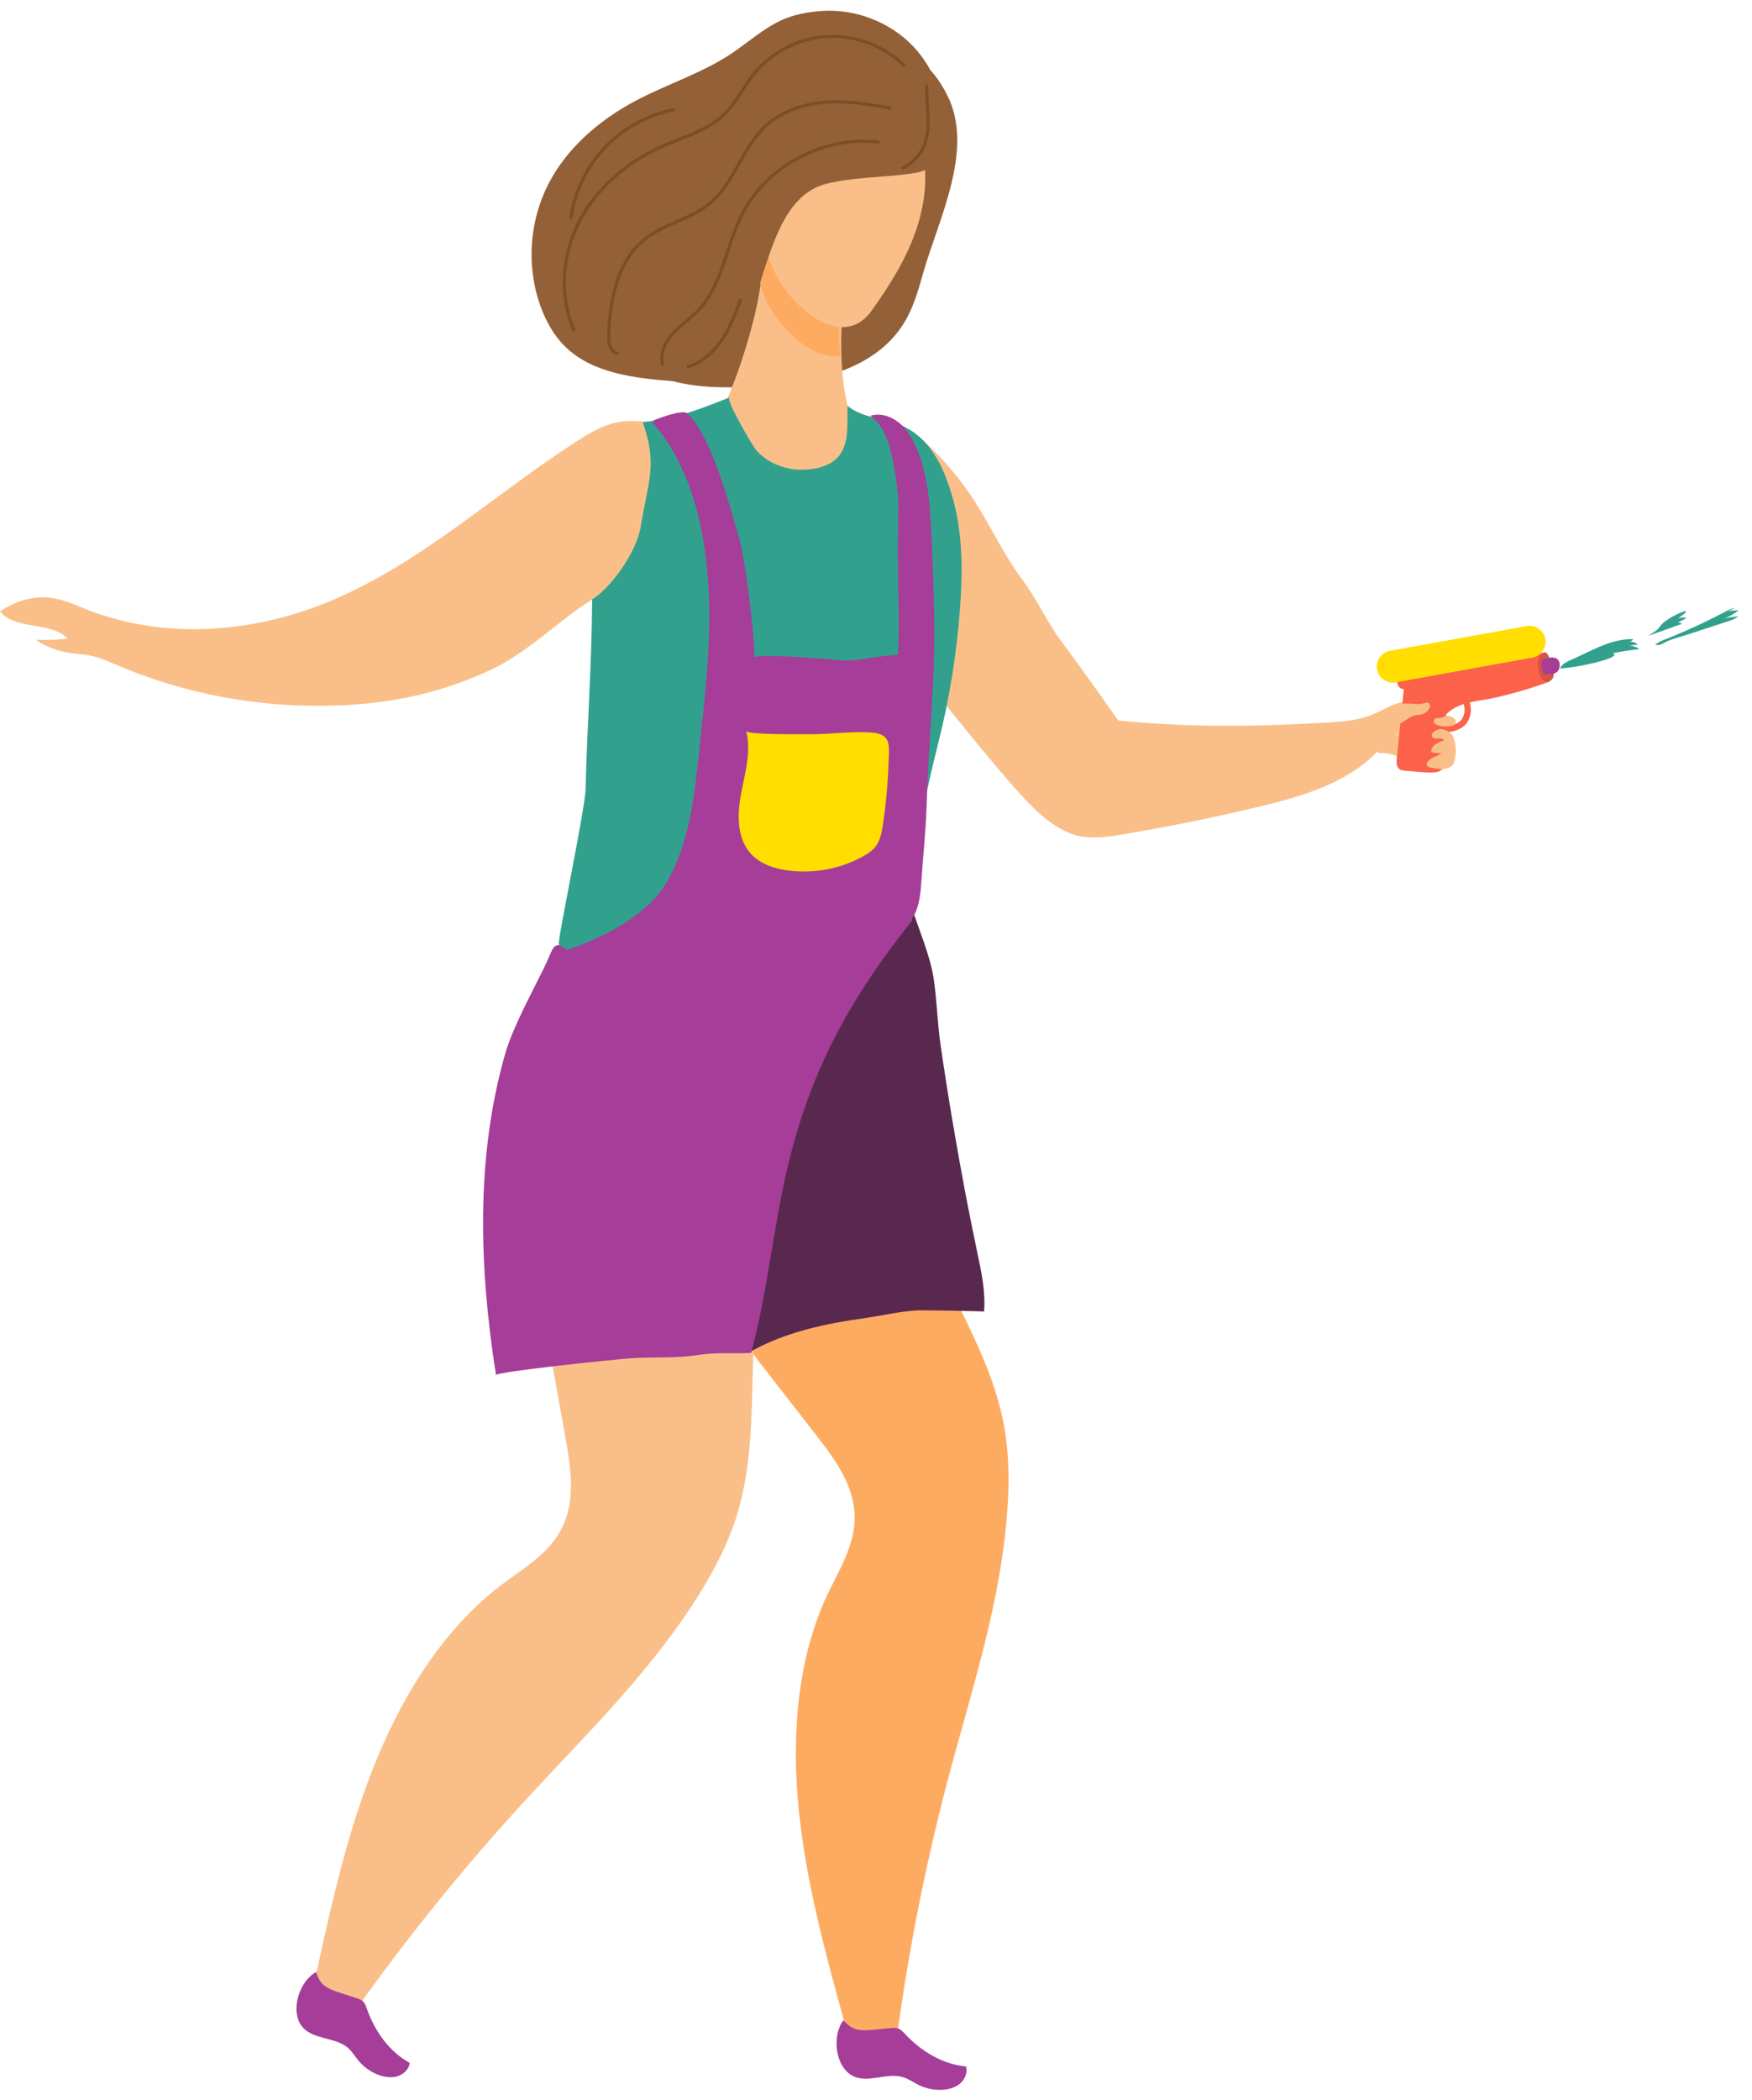 <svg width="126" height="151" viewBox="0 0 126 151" fill="none" xmlns="http://www.w3.org/2000/svg">
<path d="M100.793 54.639C100.665 54.451 100.44 54.346 100.224 54.28C99.924 54.184 99.603 54.141 99.289 54.154C99.228 54.154 99.153 54.158 99.109 54.114C99.02 54.035 99.087 53.891 99.162 53.799C99.722 53.113 100.581 52.676 101.472 52.623C101.64 52.614 101.821 52.623 101.949 52.724C102.037 52.794 102.085 52.899 102.116 53.004C102.222 53.406 102.01 53.847 101.675 54.097C101.34 54.346 100.903 54.429 100.484 54.42L100.793 54.639Z" fill="#FABF89"/>
<path d="M69.011 94.01C70.365 96.751 71.688 99.575 72.226 102.621C72.575 104.588 72.583 106.59 72.447 108.562C71.988 115.197 69.906 121.418 68.235 127.712C66.656 133.657 65.435 139.751 64.575 145.931C63.697 146.102 62.824 146.277 61.947 146.447C61.678 146.5 61.378 146.543 61.148 146.36C60.95 146.202 60.866 145.918 60.796 145.656C59.376 140.502 57.951 135.309 57.431 129.994C56.91 124.679 57.365 119.162 59.53 114.607C60.394 112.793 61.55 110.997 61.462 108.881C61.369 106.73 60.015 104.886 58.732 103.238C55.953 99.666 53.18 96.095 50.401 92.524C47.641 88.974 44.669 84.468 45.811 80.109C46.596 77.124 49.237 75.253 51.958 74.912C55.548 74.466 58.957 75.507 61.043 79.03C63.909 83.851 66.511 88.944 69.011 94.01Z" fill="#FEAB62"/>
<path d="M54.106 100.029C54.026 103.08 53.881 106.188 52.937 109.139C52.328 111.04 51.402 112.824 50.362 114.507C46.856 120.18 42.106 124.735 37.688 129.552C33.511 134.098 29.587 138.937 25.935 144.025C25.08 143.776 24.22 143.527 23.364 143.278C23.104 143.204 22.817 143.103 22.698 142.832C22.597 142.6 22.654 142.312 22.712 142.045C23.858 136.826 25.018 131.567 27.042 126.619C29.066 121.671 32.038 116.989 36.087 113.943C37.696 112.732 39.562 111.67 40.47 109.751C41.392 107.801 41.052 105.546 40.686 103.495C39.892 99.054 39.099 94.617 38.305 90.176C37.516 85.766 36.982 80.402 40.034 77.067C42.124 74.781 45.339 74.335 47.91 75.279C51.301 76.529 53.837 79.016 54.039 83.095C54.326 88.681 54.256 94.39 54.106 100.029Z" fill="#FABF89"/>
<path d="M23.29 142.74C23.63 143.02 24.057 143.16 24.476 143.295C24.855 143.418 25.235 143.54 25.614 143.662C25.786 143.719 25.962 143.776 26.095 143.898C26.249 144.043 26.32 144.257 26.39 144.454C26.95 146.04 27.982 147.522 29.468 148.331C29.411 148.79 29.023 149.161 28.573 149.293C28.128 149.424 27.643 149.349 27.206 149.188C26.668 148.982 26.183 148.641 25.812 148.204C25.543 147.885 25.332 147.518 25.019 147.247C24.106 146.464 22.567 146.674 21.773 145.774C21.354 145.302 21.257 144.615 21.354 143.99C21.482 143.164 21.976 142.198 22.739 141.796C22.831 142.141 23.003 142.504 23.29 142.74Z" fill="#A53D99"/>
<path d="M69.438 85.853C69.707 87.261 69.99 88.664 70.285 90.063C70.581 91.462 70.889 92.887 70.77 94.307C70.775 94.277 66.448 94.207 66.052 94.22C64.777 94.272 63.428 94.605 62.149 94.784C59.287 95.182 56.398 95.807 53.867 97.245C53.294 96.607 52.72 95.969 52.147 95.326C51.455 94.552 50.754 93.77 50.269 92.852C49.969 92.279 49.757 91.667 49.545 91.055C48.998 89.468 48.452 87.882 47.905 86.295C47.424 84.896 47.446 83.808 47.257 82.383C46.842 79.213 46.401 75.918 46.467 72.713C46.489 71.691 46.877 70.921 47.089 69.947C47.393 68.561 47.481 67.914 49.069 67.669C54.586 66.817 60.486 67.464 65.509 65.046C66.043 66.79 66.916 68.688 67.167 70.493C67.379 72.014 67.423 73.601 67.644 75.144C68.164 78.733 68.768 82.3 69.438 85.853Z" fill="#59284E"/>
<path d="M35.672 98.879C35.632 98.622 44.544 97.721 45.356 97.664C46.934 97.559 48.606 97.682 50.163 97.433C51.472 97.223 52.698 97.35 54.021 97.28C55.247 92.738 55.627 88.008 56.76 83.44C58.449 76.639 61.249 71.673 65.558 66.235C64.455 65.973 64.358 66.104 63.313 66.528C60.526 67.647 57.562 68.172 54.572 68.312C50.268 68.513 45.748 67.529 41.524 67.866C39.438 68.032 40.108 67.577 39.063 69.715C38.221 71.433 36.871 73.902 36.342 75.738C34.185 83.231 34.468 91.252 35.672 98.879Z" fill="#A53D99"/>
<path d="M30.345 39.606C27.072 41.77 23.633 43.61 19.686 44.55C15.197 45.616 10.531 45.511 6.209 43.811C5.358 43.474 4.516 43.085 3.607 42.976C2.342 42.827 1.054 43.251 -5.34628e-05 43.96C1.12 45.345 3.62 44.646 4.864 45.918C4.101 46.01 3.334 46.036 2.567 45.997C3.228 46.451 3.991 46.766 4.785 46.91C5.42 47.028 6.077 47.037 6.707 47.185C7.276 47.321 7.814 47.566 8.348 47.797C13.269 49.918 18.672 50.901 24.034 50.735C27.977 50.613 31.518 49.887 35.081 48.265C38.172 46.858 40.245 44.453 43.164 42.749C43.693 42.438 44.249 42.154 44.858 42.071C46.675 41.818 48.65 43.365 50.229 42.434C51.243 41.835 51.208 40.113 51.212 39.108C51.221 37.578 51.203 36.03 50.859 34.535C50.639 33.582 50.269 32.376 49.678 31.576C49.091 30.78 47.645 30.54 46.719 30.383C45.934 30.247 45.122 30.212 44.342 30.374C43.327 30.588 42.414 31.13 41.541 31.689C37.7 34.151 34.142 37.097 30.345 39.606Z" fill="#FABF89"/>
<path d="M68.151 6.897C70.083 10.813 67.476 15.788 66.374 19.695C66.03 20.919 65.673 22.157 65.002 23.241C62.842 26.742 58.158 27.638 54.017 27.813C52.126 27.892 50.203 27.892 48.377 27.402C46.551 26.912 44.805 25.881 43.808 24.285C42.724 22.55 42.644 20.329 43.204 18.362C43.764 16.395 44.893 14.638 46.115 12.994C49.872 7.928 63.428 -2.633 68.151 6.897Z" fill="#936037"/>
<path d="M62.022 32.446C62.022 32.564 62.013 32.677 61.995 32.786C61.898 33.272 61.589 33.713 61.259 34.098C58.608 37.188 56.037 42.456 49.171 35.755C49.07 35.636 48.964 35.519 48.92 35.37C48.836 35.073 49.021 34.771 49.189 34.513C51.596 30.907 53.246 26.885 54.269 22.689C54.428 22.038 54.551 21.373 54.661 20.713C54.922 19.131 55.098 17.54 55.446 15.975C56.099 13.007 58.048 14.742 60.231 15.699C60.416 15.782 60.61 15.87 60.734 16.036C60.888 16.237 60.897 16.517 60.888 16.775C60.84 20.053 60.31 23.436 60.571 26.662C60.69 28.223 61.003 29.744 61.633 31.195C61.81 31.598 62.013 32.008 62.022 32.446Z" fill="#FABF89"/>
<path d="M60.738 15.7C60.689 18.978 60.16 22.361 60.42 25.587C58.449 25.933 56.143 23.66 55.195 21.811C54.877 21.185 54.652 20.442 54.516 19.638C54.776 18.056 54.952 16.465 55.3 14.9C55.953 11.931 57.902 13.667 60.085 14.624C60.27 14.707 60.464 14.795 60.588 14.961C60.738 15.162 60.747 15.442 60.738 15.7Z" fill="#FEAB62"/>
<path d="M62.692 22.331C64.006 20.491 65.227 18.545 65.933 16.403C66.643 14.257 66.81 11.879 66.034 9.759C65.487 8.269 64.456 6.922 63.053 6.157C61.651 5.392 59.869 5.261 58.436 5.978C57.007 6.691 56.068 8.142 55.618 9.667C54.824 12.369 54.436 17.085 55.781 19.712C57.025 22.134 60.593 25.273 62.692 22.331Z" fill="#FABF89"/>
<path d="M67.909 9.16C67.9 9.444 67.878 9.729 67.842 10.013C67.737 10.791 67.472 11.621 66.819 12.067C66.378 12.364 65.827 12.443 65.298 12.513C63.388 12.762 61.241 12.745 59.389 13.226C56.641 13.938 55.662 17.286 54.882 19.642C54.167 21.789 53.731 25.854 51.557 27.056C50.644 27.563 49.528 27.497 48.483 27.415C45.674 27.196 42.613 26.868 40.62 24.897C39.791 24.075 39.222 23.021 38.838 21.924C37.855 19.118 38.071 15.922 39.42 13.269C40.743 10.664 43.072 8.658 45.665 7.272C48.059 5.991 50.745 5.196 52.963 3.604C55.155 2.035 56.117 0.995 59.093 0.789C61.523 0.619 64.015 1.585 65.682 3.342C67.146 4.89 67.957 7.031 67.909 9.16Z" fill="#936037"/>
<path d="M64.721 32.127C64.862 31.93 65.016 31.738 65.192 31.554C65.342 31.396 65.528 31.239 65.744 31.248C65.924 31.257 66.074 31.379 66.207 31.501C67.909 33.018 69.377 34.797 70.537 36.756C71.543 38.452 72.394 40.178 73.58 41.761C74.603 43.129 75.3 44.742 76.341 46.132C78.153 48.549 80.415 51.801 80.415 51.801C85.407 52.313 90.166 52.252 95.167 51.972C96.415 51.902 97.698 51.823 98.844 51.325C99.369 51.098 99.859 50.783 100.406 50.604C101.909 50.114 103.634 50.792 104.644 51.994C103.523 52.234 102.337 52.278 101.235 52.544C100.225 52.789 99.788 53.275 99.034 54.057C96.825 56.347 93.575 57.283 90.466 58.026C87.273 58.787 84.058 59.438 80.821 59.984C79.794 60.159 78.735 60.321 77.708 60.133C75.825 59.788 74.123 57.961 72.901 56.57C71.433 54.896 70.017 53.165 68.619 51.434C67.027 49.463 65.691 47.269 64.055 45.363C62.736 43.824 61.373 41.826 61.59 39.711C61.739 38.224 62.71 37.306 63.16 35.973C63.627 34.609 63.9 33.281 64.721 32.127Z" fill="#FABF89"/>
<path d="M61.55 145.905C61.973 146.028 62.423 145.984 62.86 145.945C63.257 145.905 63.653 145.87 64.05 145.831C64.231 145.813 64.416 145.796 64.588 145.857C64.791 145.927 64.941 146.093 65.087 146.251C66.238 147.483 67.781 148.436 69.47 148.585C69.602 149.026 69.395 149.525 69.038 149.822C68.685 150.119 68.209 150.246 67.741 150.268C67.164 150.294 66.582 150.172 66.066 149.918C65.691 149.734 65.351 149.481 64.95 149.359C63.799 149 62.471 149.804 61.382 149.293C60.809 149.026 60.439 148.436 60.28 147.824C60.064 147.016 60.13 145.936 60.663 145.263C60.888 145.538 61.193 145.8 61.55 145.905Z" fill="#A53D99"/>
<path d="M65.558 66.235C60.663 67.608 55.68 68.657 50.644 69.374C47.054 69.885 43.032 70.117 40.188 67.892C40.055 67.787 42.08 58.14 42.11 56.789C42.225 52.225 42.56 47.662 42.587 43.094C43.751 42.425 45.753 39.872 46.088 37.822C46.63 34.5 47.296 33.46 46.225 30.352C48.589 30.133 50.255 29.443 52.465 28.577C52.152 28.7 54.088 31.991 54.321 32.284C55.045 33.206 56.341 33.753 57.501 33.775C58.648 33.796 59.957 33.512 60.517 32.52C61.064 31.55 60.91 30.535 60.958 29.18C61.862 29.967 63.362 30.081 64.504 30.47C66.859 31.274 67.913 33.648 68.53 35.855C69.236 38.377 69.236 41.039 69.05 43.627C68.821 46.866 68.31 50.084 67.525 53.235C66.409 57.694 65.567 61.637 65.558 66.235Z" fill="#31A18D"/>
<path d="M47.958 63.424C49.577 60.609 49.943 57.278 50.278 54.057C50.78 49.192 51.389 44.584 50.705 39.671C50.569 38.675 50.379 37.682 50.119 36.707C49.815 35.558 49.413 34.434 48.893 33.368C48.633 32.834 48.346 32.314 48.024 31.816C47.702 31.313 47.327 30.881 46.966 30.413C46.948 30.387 46.926 30.36 46.926 30.33C46.926 30.264 46.997 30.229 47.058 30.203C47.698 29.963 48.346 29.718 49.025 29.648C49.118 29.639 49.21 29.635 49.299 29.661C49.462 29.718 49.625 29.941 49.735 30.063C51.261 31.777 52.575 36.611 53.232 38.998C53.585 40.283 54.326 45.953 54.238 47.281C54.255 46.993 58.97 47.338 59.424 47.386C60.173 47.465 60.835 47.557 61.576 47.456C62.423 47.343 63.697 47.124 64.588 47.08C64.716 43.631 64.478 40.44 64.606 36.987C64.65 35.75 64.447 34.238 64.191 33.027C63.935 31.816 63.596 30.627 62.594 29.893C63.547 29.6 64.601 30.151 65.192 30.951C66.391 32.581 66.766 34.972 66.894 36.887C67.057 39.291 67.124 41.559 67.181 43.968C67.291 48.632 66.78 53.296 66.638 57.956C66.585 59.744 66.387 61.505 66.268 63.293C66.202 64.312 66.109 65.396 65.487 66.213C64.993 66.86 64.235 67.24 63.503 67.594C60.76 68.915 57.735 70.379 54.652 70.593C51.654 70.803 48.655 71.529 45.638 70.79C44.307 70.462 42.913 69.929 41.714 69.273C40.413 68.565 39.98 68.578 41.114 68.189C43.557 67.341 46.635 65.724 47.958 63.424Z" fill="#A53D99"/>
<path d="M53.661 52.562C54.044 54.031 53.581 55.565 53.299 57.056C53.017 58.546 52.973 60.26 54 61.388C54.679 62.135 55.716 62.472 56.721 62.598C58.547 62.83 60.447 62.472 62.053 61.584C62.41 61.388 62.763 61.156 63.005 60.828C63.305 60.417 63.402 59.893 63.482 59.39C63.711 57.904 63.852 56.404 63.901 54.901C63.94 53.646 64.143 52.794 62.719 52.676C61.259 52.558 59.702 52.807 58.234 52.794C57.797 52.785 53.736 52.85 53.661 52.562Z" fill="#FFDE00"/>
<path d="M102.553 47.985C102.262 48.024 101.971 48.068 101.68 48.12C101.27 48.199 100.82 48.3 100.582 48.636C100.344 48.973 100.551 49.589 100.961 49.541C100.793 51.198 100.621 52.859 100.454 54.516C100.427 54.795 100.419 55.123 100.639 55.294C100.771 55.398 100.957 55.412 101.124 55.425C101.724 55.464 102.302 55.551 102.901 55.547C103.17 55.547 103.461 55.534 103.664 55.359C103.902 55.149 103.916 54.791 103.911 54.476C103.898 53.602 103.885 52.732 103.867 51.858C103.867 51.744 103.863 51.626 103.907 51.521C103.951 51.412 104.039 51.325 104.127 51.246C105.058 50.424 106.376 50.424 107.536 50.162C108.859 49.86 110.169 49.475 111.443 49.012C111.399 48.75 111.245 48.518 111.126 48.282C111.002 48.046 110.914 47.766 111.002 47.513C111.064 47.342 111.201 47.202 111.227 47.028C111.232 47.001 111.232 46.966 111.214 46.944C111.188 46.91 111.135 46.914 111.091 46.923C110.314 47.054 109.534 47.163 108.775 47.342C106.738 47.81 104.621 47.718 102.553 47.985Z" fill="#FC614A"/>
<path d="M103.894 52.65C104.406 52.65 104.864 52.514 105.221 52.256C105.764 51.863 105.949 50.953 105.614 50.31L105.213 50.516C105.446 50.962 105.318 51.631 104.957 51.898C104.454 52.265 103.793 52.221 103.444 52.164L103.369 52.606C103.546 52.632 103.726 52.65 103.894 52.65Z" fill="#FC614A"/>
<path d="M100.388 49.066L110.2 47.286C110.831 47.173 111.25 46.569 111.135 45.944C111.02 45.319 110.412 44.904 109.781 45.018L99.969 46.797C99.338 46.91 98.919 47.514 99.034 48.139C99.149 48.76 99.757 49.179 100.388 49.066Z" fill="#FFDE00"/>
<path d="M110.601 47.85C110.592 47.584 110.658 47.308 110.817 47.085C110.887 46.984 111.007 46.888 111.13 46.914C111.249 46.936 111.315 47.054 111.359 47.159C111.54 47.566 112.034 48.629 111.5 48.948C110.87 49.328 110.614 48.226 110.601 47.85Z" fill="#D45248"/>
<path d="M111.862 47.307C111.999 47.36 112.1 47.482 112.144 47.618C112.189 47.754 112.18 47.907 112.14 48.042C112.122 48.112 112.091 48.182 112.047 48.243C111.968 48.348 111.84 48.414 111.712 48.444C111.58 48.475 111.448 48.471 111.315 48.471C111.254 48.471 111.196 48.471 111.135 48.466C111.108 48.466 111.077 48.466 111.051 48.453C111.015 48.436 110.998 48.401 110.985 48.366C110.901 48.16 110.777 47.675 110.945 47.487C111.108 47.294 111.646 47.229 111.862 47.307Z" fill="#A53D99"/>
<path d="M114.989 46.522C115.774 46.185 116.616 45.927 117.472 45.958C117.375 46.085 117.22 46.168 117.062 46.177C117.308 46.102 117.595 46.168 117.785 46.343C117.573 46.373 117.361 46.404 117.15 46.435C117.419 46.43 117.688 46.518 117.899 46.675C117.269 46.741 116.638 46.837 116.012 46.964C116.047 47.012 116.087 47.06 116.122 47.108C115.906 47.3 115.619 47.392 115.342 47.475C114.305 47.781 113.234 47.983 112.158 48.074C112.18 48.074 112.33 47.847 112.365 47.812C112.444 47.742 112.537 47.676 112.63 47.624C112.854 47.493 113.106 47.401 113.34 47.292C113.891 47.038 114.429 46.758 114.989 46.522Z" fill="#31A18D"/>
<path d="M121.211 43.925C121.277 43.973 121.207 44.074 121.141 44.122C120.982 44.24 120.823 44.358 120.664 44.476C120.867 44.397 121.092 44.38 121.304 44.436C121.088 44.546 120.872 44.651 120.655 44.76C120.766 44.742 120.88 44.782 120.955 44.856C120.766 44.926 120.572 44.992 120.382 45.062C119.765 45.28 119.152 45.503 118.534 45.722C118.768 45.56 119.055 45.416 119.253 45.206C119.399 45.049 119.487 44.882 119.659 44.747C120.122 44.388 120.66 44.113 121.211 43.925Z" fill="#31A18D"/>
<path d="M124.25 44.681C124.519 44.594 124.792 44.502 125.017 44.331C124.66 44.34 124.307 44.397 123.967 44.497C124.356 44.353 124.717 44.143 125.035 43.881C124.783 43.881 124.536 43.907 124.294 43.96C124.461 43.885 124.625 43.793 124.779 43.688C124.475 43.772 124.192 43.92 123.915 44.069C122.684 44.716 121.423 45.302 120.135 45.822C119.769 45.971 119.341 46.111 119.033 46.36C119.421 46.452 119.619 46.225 119.946 46.089C120.409 45.901 120.903 45.774 121.379 45.621C122.336 45.306 123.293 44.996 124.25 44.681Z" fill="#31A18D"/>
<path d="M102.448 50.56C102.518 50.538 102.597 50.507 102.672 50.525C102.787 50.551 102.853 50.678 102.844 50.796C102.831 50.914 102.761 51.014 102.681 51.097C102.549 51.237 102.377 51.351 102.187 51.391C102.086 51.408 101.98 51.408 101.879 51.421C101.385 51.487 101.019 51.915 100.547 52.081C100.41 52.129 100.238 52.151 100.128 52.055C100.049 51.985 100.018 51.871 100.013 51.762C99.987 51.364 100.234 50.787 100.648 50.651C101.213 50.459 101.857 50.748 102.448 50.56Z" fill="#FABF89"/>
<path d="M103.083 52.658C103.016 52.719 102.955 52.807 102.963 52.899C102.981 53.069 103.21 53.117 103.382 53.104C103.554 53.091 103.771 53.078 103.859 53.227C103.479 53.353 103.043 53.533 102.937 53.917C102.924 53.966 102.919 54.022 102.946 54.062C102.981 54.11 103.043 54.119 103.1 54.123C103.294 54.141 103.488 54.158 103.682 54.175C103.338 54.398 102.866 54.464 102.65 54.809C102.615 54.866 102.589 54.936 102.602 55.002C102.628 55.124 102.774 55.168 102.897 55.194C103.299 55.277 103.726 55.36 104.119 55.234C104.242 55.194 104.361 55.129 104.45 55.028C104.547 54.919 104.591 54.775 104.622 54.635C104.736 54.154 104.719 53.642 104.582 53.165C104.529 52.986 104.45 52.798 104.295 52.693C103.898 52.405 103.488 52.286 103.083 52.658Z" fill="#FABF89"/>
<path d="M103.122 51.788C103.091 51.871 103.126 51.972 103.193 52.033C103.259 52.094 103.347 52.13 103.431 52.156C103.722 52.243 104.035 52.265 104.335 52.213C104.458 52.191 104.591 52.151 104.657 52.042C104.855 51.71 104.317 51.443 104.057 51.474C103.925 51.487 103.801 51.583 103.669 51.605C103.492 51.644 103.197 51.578 103.122 51.788Z" fill="#FABF89"/>
<path d="M41.215 23.861L41.418 23.769C40.338 21.396 40.47 18.48 41.771 15.971C42.957 13.685 45.061 11.783 47.698 10.621C48.068 10.454 48.461 10.302 48.836 10.153C50 9.694 51.204 9.217 52.121 8.343C52.663 7.823 53.078 7.189 53.479 6.577C53.744 6.175 54.013 5.76 54.317 5.38C55.574 3.828 57.523 2.835 59.53 2.735C61.536 2.634 63.578 3.417 64.989 4.833L65.148 4.676C63.693 3.216 61.585 2.407 59.517 2.512C57.448 2.617 55.437 3.64 54.141 5.24C53.828 5.624 53.554 6.048 53.285 6.455C52.893 7.058 52.483 7.683 51.958 8.181C51.072 9.025 49.89 9.493 48.743 9.943C48.364 10.092 47.971 10.249 47.596 10.415C44.915 11.6 42.772 13.536 41.559 15.866C40.241 18.436 40.108 21.426 41.215 23.861Z" fill="#7D4E24"/>
<path d="M44.435 25.509C44.448 25.509 44.461 25.509 44.47 25.509L44.457 25.286C44.333 25.29 44.241 25.255 44.157 25.172C43.945 24.962 43.861 24.512 43.879 24.163C44.016 20.722 44.849 18.519 46.503 17.234C47.164 16.723 47.954 16.377 48.721 16.041C49.533 15.687 50.375 15.319 51.076 14.751C52.037 13.969 52.655 12.872 53.25 11.814C53.788 10.857 54.348 9.869 55.155 9.121C56.183 8.173 57.691 7.582 59.406 7.46C61.02 7.346 62.661 7.631 64.076 7.906L64.121 7.687C62.692 7.408 61.034 7.119 59.393 7.237C57.629 7.364 56.072 7.971 55.005 8.955C54.172 9.724 53.607 10.73 53.06 11.7C52.474 12.741 51.865 13.82 50.939 14.572C50.265 15.123 49.44 15.481 48.637 15.831C47.857 16.172 47.054 16.522 46.371 17.055C44.126 18.799 43.747 21.938 43.659 24.149C43.641 24.543 43.725 25.054 44.003 25.33C44.122 25.452 44.267 25.509 44.435 25.509Z" fill="#7D4E24"/>
<path d="M47.57 26.322L47.781 26.252C47.57 25.609 47.812 24.809 48.425 24.114C48.716 23.786 49.06 23.498 49.395 23.214C49.678 22.973 49.973 22.729 50.238 22.458C51.389 21.269 51.922 19.673 52.438 18.126C52.729 17.247 53.034 16.342 53.444 15.516C55.199 12.006 59.322 9.829 63.238 10.341L63.269 10.118C59.252 9.597 55.04 11.822 53.245 15.415C52.826 16.255 52.522 17.168 52.227 18.056C51.697 19.647 51.195 21.151 50.079 22.3C49.823 22.562 49.532 22.807 49.254 23.043C48.915 23.328 48.562 23.625 48.258 23.966C47.592 24.722 47.336 25.601 47.57 26.322Z" fill="#7D4E24"/>
<path d="M41.158 15.769C41.405 13.885 42.265 12.08 43.575 10.694C44.889 9.309 46.648 8.343 48.531 7.984L48.487 7.766C46.556 8.137 44.756 9.125 43.411 10.546C42.066 11.966 41.184 13.811 40.933 15.743L41.158 15.769Z" fill="#7D4E24"/>
<path d="M64.888 12.233C65.624 11.901 66.224 11.289 66.542 10.554C66.943 9.623 66.877 8.596 66.811 7.604C66.78 7.105 66.744 6.59 66.771 6.096L66.546 6.083C66.519 6.59 66.555 7.114 66.586 7.617C66.652 8.627 66.714 9.584 66.334 10.467C66.039 11.153 65.479 11.721 64.795 12.032L64.888 12.233Z" fill="#7D4E24"/>
<path d="M49.422 26.497C50.392 26.239 51.31 25.535 52.002 24.512C52.615 23.603 52.999 22.567 53.373 21.566L53.162 21.487C52.796 22.48 52.417 23.502 51.817 24.39C51.155 25.365 50.287 26.038 49.365 26.282L49.422 26.497Z" fill="#7D4E24"/>
</svg>
